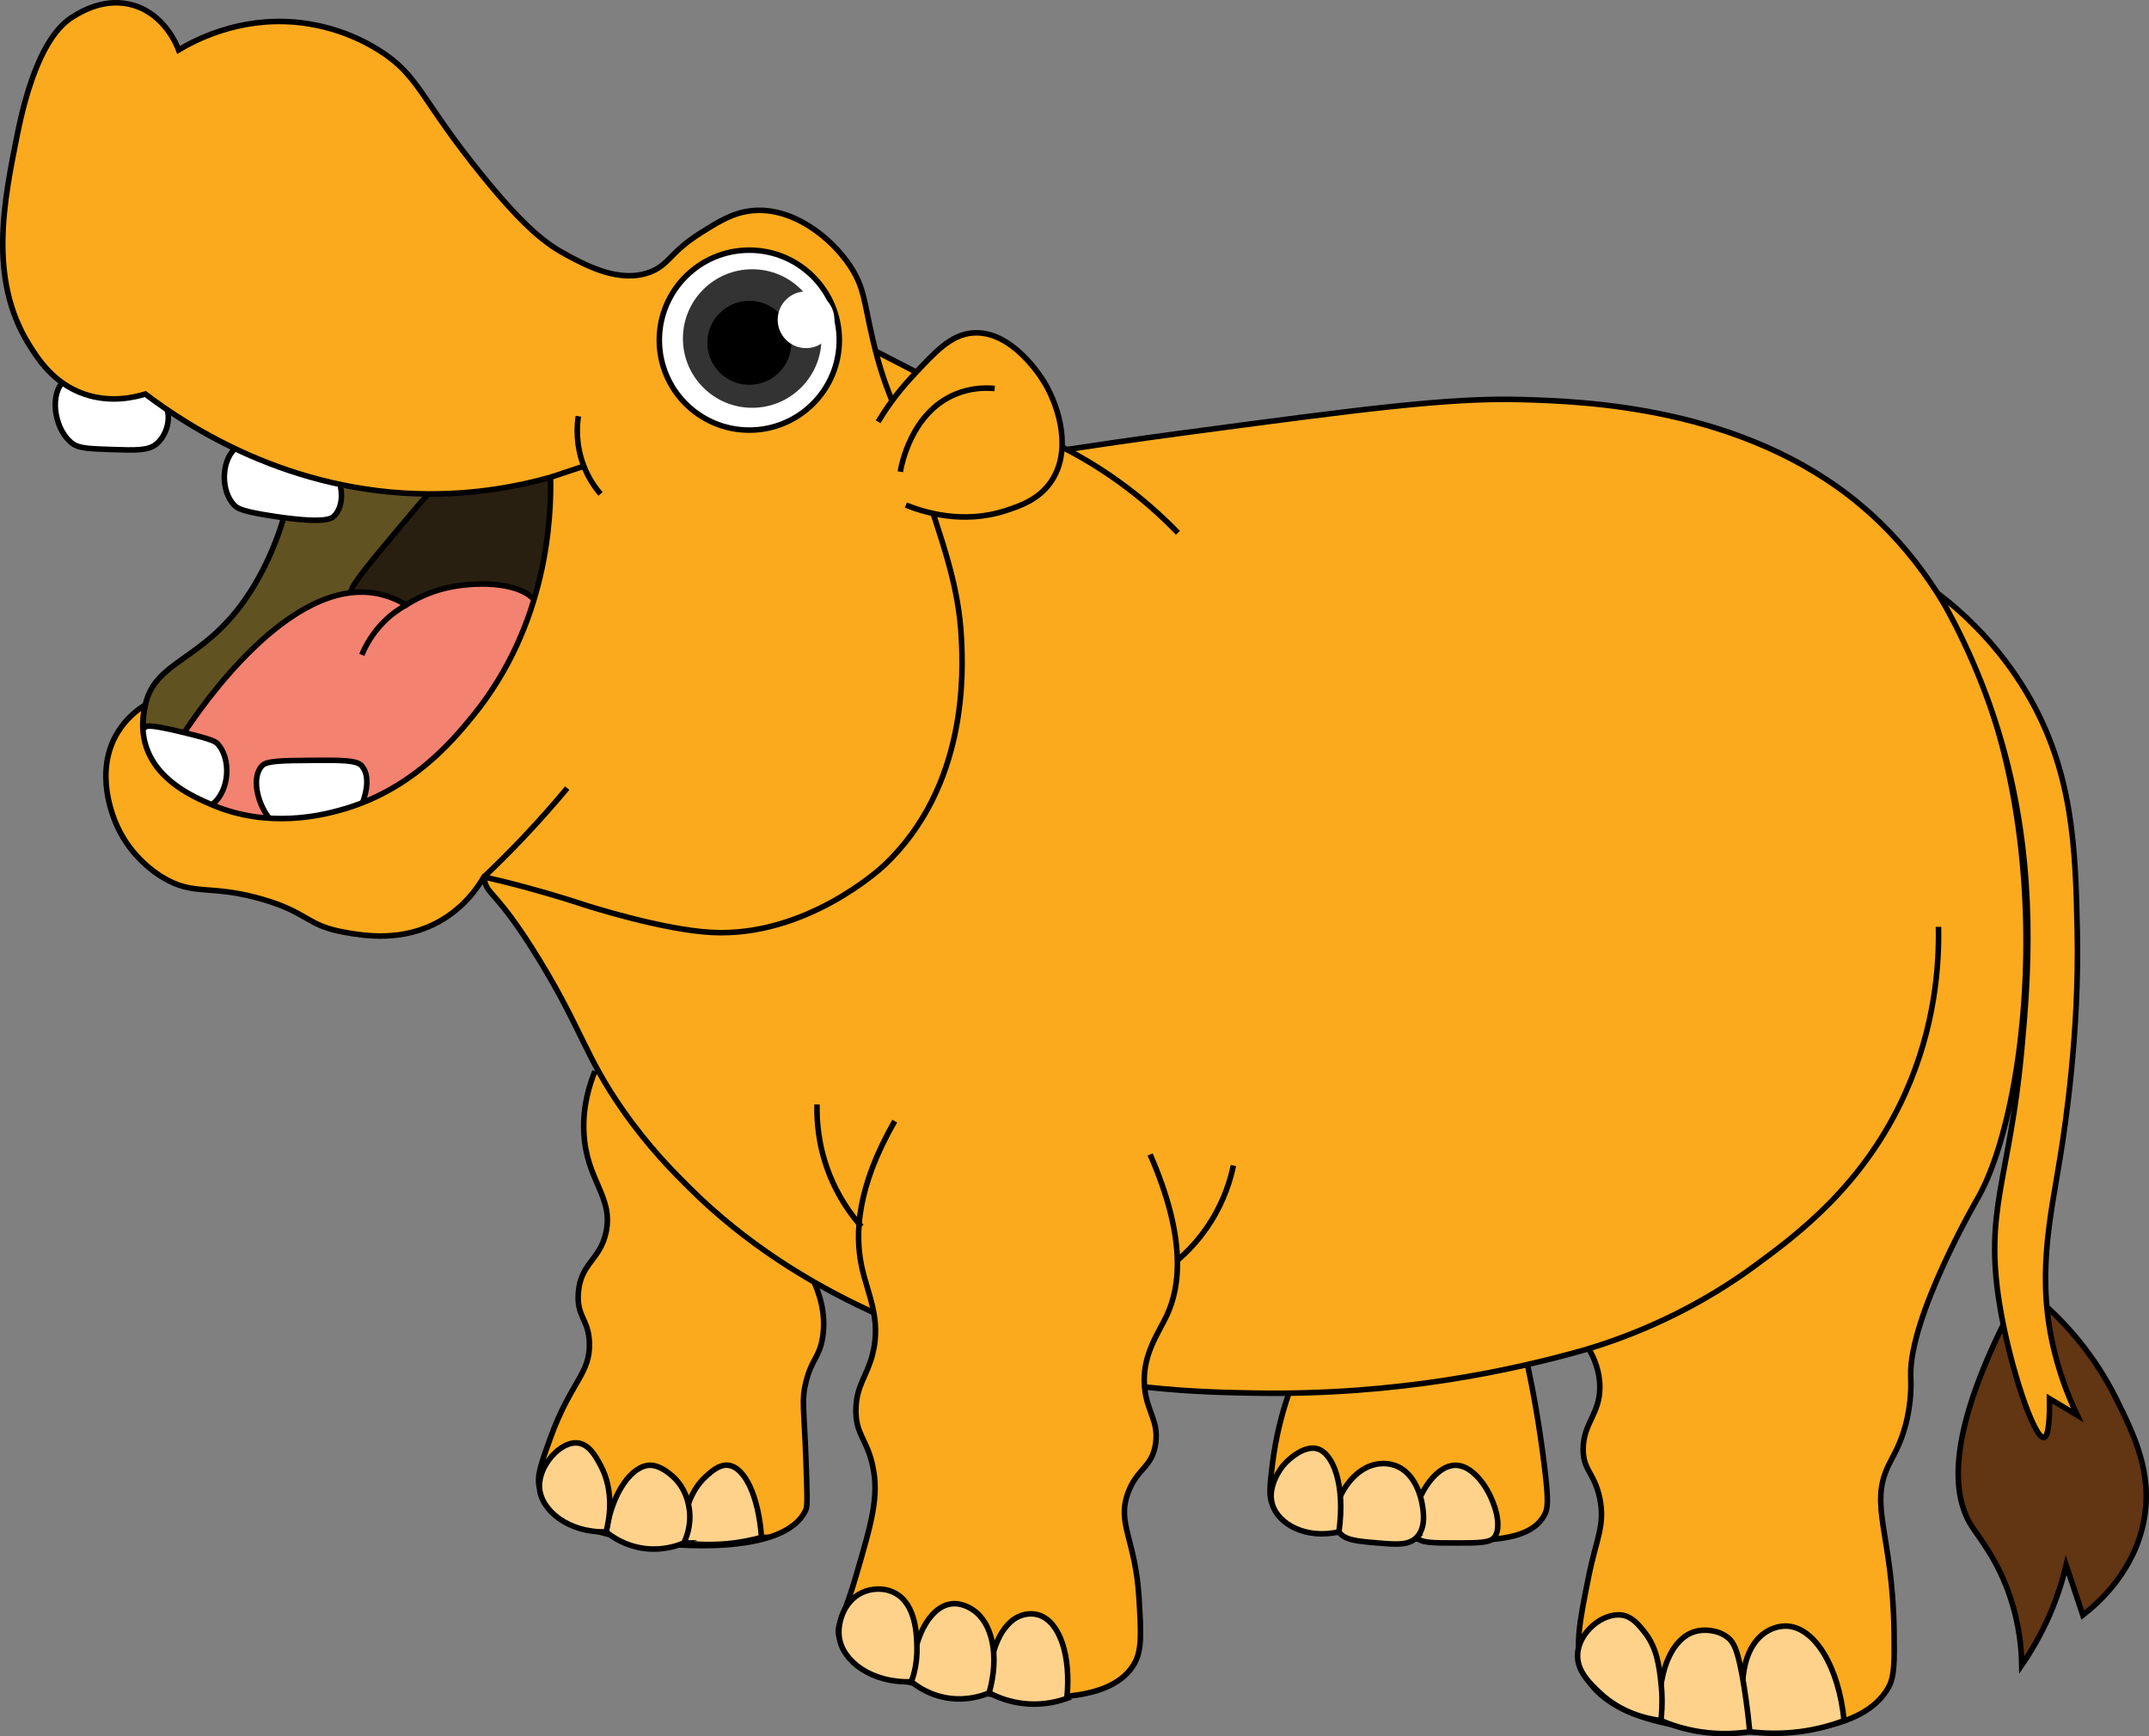<?xml version="1.0" encoding="UTF-8"?>
<svg id="Layer_2" data-name="Layer 2" xmlns="http://www.w3.org/2000/svg" viewBox="0 0 387.09 312.84">
  <rect x="0" y="0" width="387.09" height="312.84" fill="#808080" stroke="none"/>
  <defs>
    <style>
      .cls-1 {
        fill: none;
      }

      .cls-1, .cls-2, .cls-3, .cls-4, .cls-5, .cls-6, .cls-7, .cls-8 {
        stroke: #000;
        stroke-miterlimit: 10;
      }

      .cls-2 {
        fill: #ffd28c;
      }

      .cls-3 {
        fill: #291f10;
      }

      .cls-9, .cls-4 {
        fill: #fff;
      }

      .cls-5 {
        fill: #615221;
      }

      .cls-6 {
        fill: #f48270;
      }

      .cls-7 {
        fill: #623513;
      }

      .cls-8 {
        fill: #fbaa1d;
      }

      .cls-10 {
        fill: #333;
      }
    </style>
  </defs>
  <g id="Layer_1-2" data-name="Layer 1">
    <g>
      <path class="cls-8" d="M275.17,245.99c.9,4.26,2.07,10.42,3,18,.81,6.58.65,7.8,0,9-2.95,5.44-12.92,4.87-28,4-17.42-1-20.11-3.99-21-6-.65-1.46-.44-3.33,0-7,.66-5.51,1.94-9.95,3-13"/>
      <path class="cls-8" d="M107.17,192.99c-.99,2.42-2.22,6.29-2,11,.4,8.74,5.37,11.53,4,18-1.08,5.1-4.62,5.54-5,11-.3,4.33,1.88,4.64,2,9,.15,5.55-3.33,6.9-7,17-1.69,4.67-2.54,7-2,9,2.06,7.59,16.54,9.43,21,10,1.26.16,23.1,2.75,27-6,.31-.69.2-3.46,0-9-.34-9.37-.82-10.71,0-14,1.04-4.18,2.42-4.42,3-8,.72-4.41-.67-8.33-2-11"/>
      <path class="cls-5" d="M51.17,92.99c-.21.78-2.22,8.15-7,15-7.88,11.28-16.16,10.96-18,19-.91,3.98-.23,9.97,3,12,11.32,7.12,58.42-31.47,52-50-3.37-9.72-21.75-14.77-27-10-2.49,2.26-.78,5.61-3,14Z"/>
      <path class="cls-3" d="M77.17,88.99c-.9.91-2.6,2.94-6,7-5.48,6.55-8.21,9.85-8,11,1.12,6.05,28.66,14.34,39,1,7.03-9.07,4.3-25.79-3-29-6.86-3.02-17.86,5.84-22,10Z"/>
      <path class="cls-6" d="M96.17,107.99c-3.01-3.26-10.87-3.24-16-2-3.12.76-5.49,2.03-7,3-1.74-1.05-3.42-1.67-5-2-16.05-3.36-32.44,21.17-35,25-4.74,7.1-7.12,10.65-6,14,3.23,9.69,31.27,14.71,50,3,17.27-10.8,24.83-34.68,19-41Z"/>
      <path class="cls-4" d="M65.17,144.99c.32-.82,1.87-4.82,0-7-.89-1.04-3.61-1.04-9-1-5.45.04-8.19.08-9,1-1.9,2.16-.78,6.45,1,9,2.25,3.21,6.75,5.37,11,4,3.85-1.24,5.5-4.72,6-6Z"/>
      <path class="cls-4" d="M38.17,144.99c3.4-2.65,3.37-8.55,1-11-.37-.38-.87-.76-6-2-6-1.45-6.6-1.25-7-1-2.41,1.47-2.7,7.31,0,11,2.54,3.47,8.33,5.86,12,3Z"/>
      <path class="cls-4" d="M61.17,86.99c.58,1.85.5,4.52-1,6-.46.45-1.69,1.42-11,0-5.64-.86-6.44-1.41-7-2-2.37-2.49-2.33-7.64,0-10,4.19-4.25,16.94-.6,19,6Z"/>
      <path class="cls-4" d="M30.17,73.99c.51,2.05-.36,4.63-2,6-1.43,1.2-3.64,1.15-8,1-3.9-.13-5.85-.2-7-1-3.21-2.24-4.27-8.31-2-11,3.73-4.43,17.51-.96,19,5Z"/>
      <path class="cls-8" d="M157.17,62.99c11.67,6,23.33,12,35,18,5.01-.76,12.25-1.83,21-3,31.9-4.26,47.86-6.39,61-6,10.98.33,39.78,1.19,61,19,38.81,32.57,32.48,105.21,21,125,0,0-12.36,21.31-12,32,.03.86.25,4.49-1,9-.96,3.47-2.22,5.38-3,7-3.57,7.37.76,12.47,1,30,.07,5.33.09,8.04-1,10-4.59,8.28-19.01,8.08-25,8-4.95-.07-25.69-.35-30-11-1.62-4-.66-8.78,1-17,1.36-6.76,2.98-9.2,2-14-.96-4.7-3.06-5.05-3-9,.06-4.62,2.97-6.2,3-11,.02-3.02-1.11-5.47-2-7-13.77,3.97-34.53,8.42-60,8-10.08-.16-25.61-.52-45-6-10.71-3.02-36.52-10.61-57-31-2.89-2.88-7.29-7.26-12-14-6.74-9.65-7.35-14.45-15-27-8.06-13.22-9.58-11.49-10-15-1.99-16.47,35.02-24.43,56-56,9.45-14.22,12.72-28.83,14-39Z"/>
      <path class="cls-8" d="M26.17,70.99c-1.99.62-6.3,1.63-11,0-5.54-1.91-8.37-6.36-10-9C-2.12,50.17.69,36.25,3.17,23.99,6.46,7.73,11.26,4.18,13.17,2.99c1.34-.83,5.82-3.61,11-2,5.55,1.73,7.7,7.2,8,8,3.02-1.8,10.79-5.88,21-5,2.53.22,8.66,1.04,15,5,7.51,4.69,7.46,8.87,19,23,7.46,9.13,11.24,11.99,15,14,3.59,1.92,9.57,5.12,15,3,3.38-1.32,3.48-3.51,9-7,3.09-1.95,5.68-3.59,9-4,7.27-.9,14.41,4.55,18,10,2.51,3.81,2.45,6.34,4,13,2.26,9.73,4.13,11.79,8,23,4.93,14.3,7.54,21.87,8,31,.28,5.54,1.33,26.61-14,41-.67.63-14.11,12.9-31,12-8.85-.47-22.24-4.75-23-5-1.17-.38-4.86-1.6-10-3-3.36-.91-6.14-1.58-8-2-1.19,2.03-3.64,5.55-8,8-6.63,3.73-13.44,2.63-17,2-7.11-1.26-6.51-3.56-15-6-9.47-2.73-12.23-.44-18-4-1.19-.73-5.47-3.54-8-9-.76-1.63-4.31-9.88,0-17,1.59-2.62,3.69-4.18,5-5-.41,1.63-.78,4.19,0,7,1.85,6.64,8.72,9.59,12,11,10.14,4.36,19.92,1.84,23,1,12.78-3.48,20.23-12.37,24-17,13.46-16.53,14.13-35.77,14-43-5.97,1.67-13.42,3.04-22,3-25.03-.13-43.33-12.2-51-18Z"/>
      <path class="cls-8" d="M161.17,201.99c-6.89,11.95-7.15,20.39-6,26,1.06,5.15,3.65,9.55,2,16-1.05,4.09-2.95,5.66-3,10-.05,4.46,1.93,5.18,3,10,1.24,5.56-.18,10.37-3,20-2.45,8.36-3.64,8.76-3,11,2.16,7.59,17.54,9.21,25,10,8.88.94,23.37,2.47,28-5,1.57-2.53,1.38-5.68,1-12-.64-10.76-4.03-13.39-2-19,1.62-4.47,4.41-4.57,5-9,.54-4.06-1.58-5.62-2-10-.55-5.75,2.47-9.72,4-13,2.43-5.2,3.57-13.89-3-29"/>
      <path class="cls-1" d="M155.17,220.99c-1.73-1.96-4.24-5.28-6-10-1.85-4.97-2.07-9.34-2-12"/>
      <path class="cls-1" d="M212.17,226.99c1.73-1.49,3.99-3.77,6-7,2.42-3.89,3.49-7.56,4-10"/>
      <path class="cls-1" d="M286.17,242.99c13.85-4.24,23.84-10.46,30-15,7.37-5.42,19.53-14.37,27-31,5.46-12.16,6.13-23.33,6-30"/>
      <path class="cls-7" d="M368.17,234.99c4.12,3.69,9.15,9.23,13,17,3.2,6.46,6.64,13.4,5,22-1.73,9.06-8.09,14.74-11,17l-3-9c-.62,2.6-1.55,5.68-3,9-1.59,3.65-3.38,6.65-5,9-.05-2.89-.42-7.17-2-12-2.24-6.86-5.63-10.86-7-13-3.45-5.41-4.64-15.67,6-37,2.33-1,4.67-2,7-3Z"/>
      <path class="cls-8" d="M349.17,106.99c4.58,3.53,10.9,9.33,16,18,8.25,14.03,8.69,27.8,9,43,.37,17.9-2.16,34.76-3,40-1.88,11.71-4.5,22.28-1,36,1.2,4.72,2.79,8.47,4,11-1.67-1-3.33-2-5-3,.04,3.18-.1,6.84-1,7-1.77.3-6.2-12.92-8-24-2.8-17.23,1.85-22.53,4-46,1.13-12.37,2.72-31.41-3-53-3.35-12.62-8.23-22.46-12-29Z"/>
      <path class="cls-2" d="M332.17,309.99c-.99-9.79-5.24-16.51-10-17-2-.2-3.6.75-4,1-4.2,2.6-5.55,9.8-3,18,2.31.3,5.41.46,9,0,3.25-.42,5.95-1.22,8-2Z"/>
      <path class="cls-2" d="M315.17,311.99c-.18-1.95-.48-4.71-1-8-1.08-6.8-1.88-8.13-3-9-1.73-1.34-4.23-1.56-6-1-4.18,1.32-6.96,7.78-6,16,1.77.75,4.14,1.56,7,2,3.67.57,6.8.34,9,0Z"/>
      <path class="cls-2" d="M299.17,309.99c.34-2.94.19-5.35,0-7-.36-3.11-.77-6.21-3-9-.96-1.21-2.19-2.74-4-3-3.51-.5-7.77,3.11-8,7-.18,3.05,2.19,5.29,4,7,3.86,3.64,8.45,4.67,11,5Z"/>
      <path class="cls-2" d="M269.17,276.99c2.29-2.85-2.05-13-7-13s-9.29,10.15-7,13c.81,1,2.87,1,7,1s6.19,0,7-1Z"/>
      <path class="cls-2" d="M255.17,276.99c1.73-1.76,1.23-4.7,1-6-.14-.83-1.09-5.7-5-7-1.82-.6-3.46-.17-4,0-4.92,1.53-8.19,8.89-6,12,1.05,1.49,3.13,1.67,7,2,3.34.28,5.55.47,7-1Z"/>
      <path class="cls-2" d="M241.17,275.99c1.18-8.26-.96-14.26-4-15-2.13-.52-4.74,1.53-6,3-.12.14-2.98,3.57-2,7,1.04,3.63,6.12,6.36,12,5Z"/>
      <path class="cls-2" d="M192.17,305.99c.79-7.82-1.34-13.79-5-15-1.4-.46-2.66-.1-3,0-3.8,1.15-6.27,6.73-6,14,1.31.7,3.75,1.79,7,2,3.13.2,5.61-.5,7-1Z"/>
      <path class="cls-2" d="M178.17,304.99c1.87-6.64.63-12.64-3-15-.39-.25-2.05-1.33-4-1-3.76.63-6.86,6.19-7,14,.95.78,3.38,2.56,7,3,3.29.4,5.86-.51,7-1Z"/>
      <path class="cls-2" d="M164.17,302.99c.47-1.33,1.03-3.42,1-6-.03-2.18-.09-7.96-4-10-1.87-.98-4.21-.88-6,0-3.16,1.55-4.36,5.37-4,8,.61,4.36,5.93,8.28,13,8Z"/>
      <path class="cls-2" d="M137.17,276.99c-.55-7.58-3.07-12.68-6-13-1.62-.18-3.04,1.13-4,2-4.45,4.06-4.11,10.52-4,12,2.43.3,5.5.44,9,0,1.86-.24,3.53-.6,5-1Z"/>
      <path class="cls-2" d="M123.17,277.99c.46-.94,1.37-3.16,1-6-.13-.95-.55-3.82-3-6-.5-.45-2.22-1.97-4-2-3.21-.06-6.88,4.69-8,12,.95.78,3.38,2.56,7,3,3.29.4,5.86-.51,7-1Z"/>
      <path class="cls-2" d="M109.17,275.99c.6-2.29,1.51-7.3-1-12-.78-1.45-1.98-3.71-4-4-3.18-.46-7.22,4.11-7,8,.23,4.06,5.15,8.18,12,8Z"/>
      <path class="cls-8" d="M158.17,75.99c1.25-2.08,3.18-4.96,6-8,4.36-4.71,7.1-7.67,11-8,7.13-.6,12.47,8.1,13,9,2.63,4.42,5.03,12.4,1,18-2.24,3.11-5.53,4.19-8,5-7.8,2.56-14.93.24-18-1"/>
      <path class="cls-1" d="M73.17,108.99c-1.14.63-2.58,1.58-4,3-2.2,2.19-3.38,4.49-4,6"/>
      <path class="cls-1" d="M105.17,83.99c-2,.67-4,1.33-6,2"/>
      <path class="cls-1" d="M104.17,74.99c-.25,1.74-.5,5.16,1,9,.87,2.24,2.06,3.9,3,5"/>
      <path class="cls-1" d="M102.17,141.99c-2.43,2.92-5.09,5.93-8,9-2.37,2.5-4.71,4.83-7,7"/>
      <path class="cls-1" d="M212.17,95.99c-2.42-2.51-5.4-5.26-9-8-3.94-2.99-7.71-5.27-11-7"/>
      <path class="cls-1" d="M179.17,69.99c-1.79-.16-4.33-.1-7,1-8.16,3.35-9.86,13.14-10,14"/>
      <circle class="cls-4" cx="134.97" cy="61.28" r="16.21"/>
      <circle class="cls-10" cx="135.49" cy="60.99" r="12.48"/>
      <circle cx="134.98" cy="61.76" r="7.57"/>
      <circle class="cls-9" cx="145.19" cy="57.61" r="5.11"/>
    </g>
  </g>
</svg>